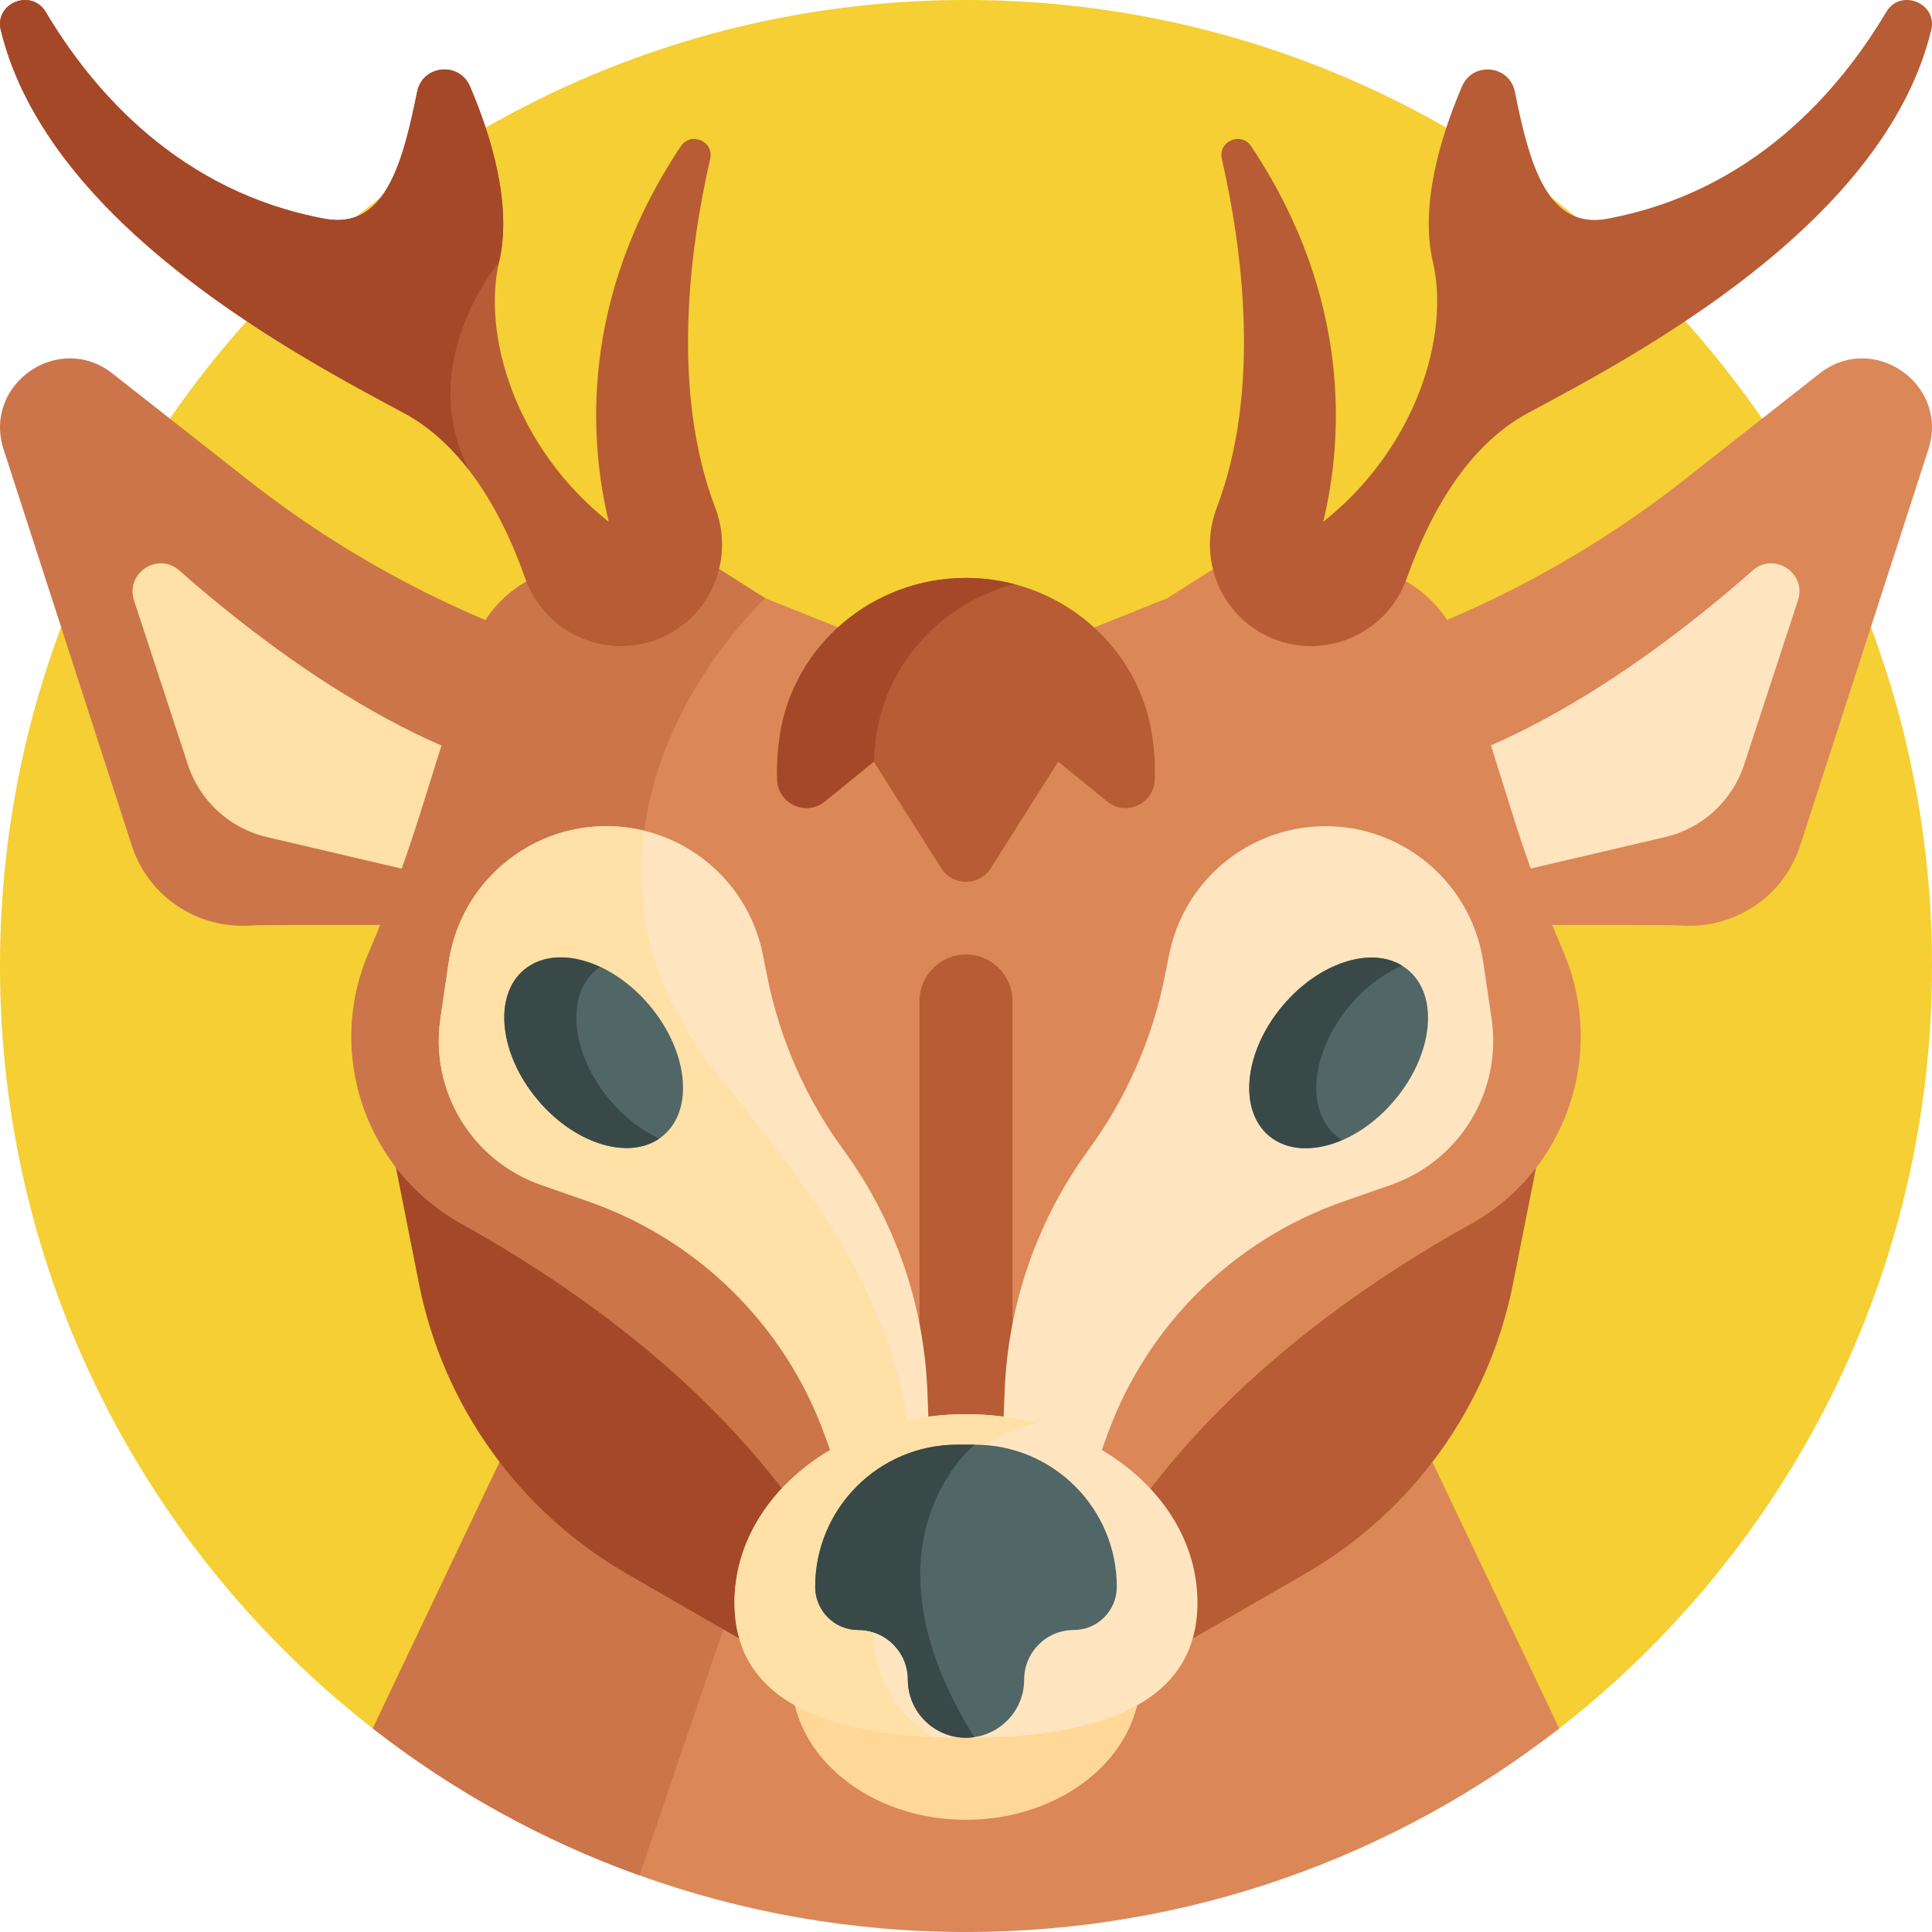 <svg id="Capa_1" enable-background="new 0 0 512 512" height="512" viewBox="0 0 512 512" width="512" xmlns="http://www.w3.org/2000/svg"><g><path d="m512 256c0 82.12-38.667 155.209-98.787 202.054-43.388 33.807-97.949-12.963-157.213-12.963s-113.826 46.771-157.213 12.963c-60.12-46.845-98.787-119.934-98.787-202.054 0-141.385 114.615-256 256-256s256 114.615 256 256z" fill="#f5cf33"/><path d="m413.21 458.05c-43.39 33.81-97.95 53.95-157.21 53.95-30.37 0-59.5-5.29-86.53-15-25.71-9.23-49.53-22.46-70.68-38.95l64.16-134.78 12.48-26.21h161.14z" fill="#dc8758"/><path d="m211.29 374.37-41.82 122.63c-25.71-9.23-49.53-22.46-70.68-38.95l64.16-134.78z" fill="#cc754a"/><g><path d="m358.437 173.495c31.875-10.009 61.67-25.717 87.938-46.362l35.812-28.147c14.277-11.221 34.449 2.844 28.857 20.12l-33.967 104.935c-4.548 14.05-17.981 22.227-31.57 21.219-4.53-.336-86.617-.031-86.617-.031z" fill="#dc8758"/><path d="m476.48 159.103c2.363-7.208-6.305-12.938-11.995-7.921-26.082 23-72.152 57.225-115.354 57.225-65.063 0 40.021 25.629 40.021 25.629l52.14-12.209c9.839-2.304 17.764-9.57 20.911-19.172z" fill="#ffe5bf"/></g><g><path d="m153.563 173.495c-31.875-10.009-61.67-25.717-87.938-46.362l-35.812-28.147c-14.277-11.221-34.449 2.844-28.857 20.12l33.967 104.935c4.548 14.05 17.981 22.227 31.57 21.219 4.53-.336 86.617-.031 86.617-.031z" fill="#cc754a"/><path d="m35.52 159.103c-2.363-7.208 6.305-12.938 11.995-7.921 26.082 23 72.152 57.225 115.354 57.225 65.063 0-40.021 25.629-40.021 25.629l-52.14-12.209c-9.838-2.304-17.764-9.57-20.911-19.172z" fill="#ffe0a7"/></g><g><g><path d="m101.49 292.108 9.541 48.082c6.422 32.364 26.5 60.382 55.084 76.864l67.879 39.142-26.904-136.296z" fill="#a54828"/><path d="m410.509 292.108-9.541 48.082c-6.422 32.364-26.5 60.382-55.084 76.864l-67.879 39.142 26.905-136.296z" fill="#b75c34"/></g><path d="m389.72 324.41c-34.69 19.28-80.06 52.05-103.69 100.3h-59.93c-23.63-48.25-54.568-89.297-89.258-108.577-25.45-14.13-42.717-35.629-31.247-62.389 5.1-11.91 13.383-7.337 17.253-19.707l12.582-60.411c2.7-8.66-1.49-17.226 6.79-20.936l14.59-6.53c9.7-4.34 20.92-3.52 29.89 2.17l16.06 10.19 21.31 8.53c26.95 10.8 37.03 10.8 63.98 0l21.31-8.53 16.06-10.19c8.97-5.69 20.19-6.51 29.89-2.17l14.59 6.53c8.28 3.71 14.57 10.78 17.28 19.44l13.62 43.54c3.87 12.37 8.37 24.53 13.47 36.44 11.51 26.83.98 58.12-24.55 72.3z" fill="#dc8758"/><path d="m244.35 424.71h-18.25c-23.63-48.25-69.01-81.02-103.7-100.3-25.45-14.13-36.2-45.12-24.73-71.88l.18-.42c5.1-11.91 9.6-24.07 13.47-36.44l13.63-43.54c2.7-8.66 8.99-15.73 17.27-19.44l14.59-6.53c9.7-4.34 20.92-3.52 29.89 2.17l16.06 10.19c-27.66 27.67-50.69 78.69-13.13 125.53 37.56 46.85 54.72 69.57 54.72 140.66z" fill="#cc754a"/><path d="m256 252.958c-6.806 0-12.323 5.517-12.323 12.323v124.685h24.646v-124.685c0-6.806-5.517-12.323-12.323-12.323z" fill="#b75c34"/><path d="m209.774 444.638c0 20.781 20.696 37.627 46.226 37.627s46.226-16.846 46.226-37.627-20.696-26.989-46.226-26.989-46.226 6.209-46.226 26.989z" fill="#ffd797"/><g><path d="m247.6 415.5-3.41-2.18-17.72-11.33-7.97-21.91c-10.51-28.88-33.43-51.51-62.43-61.65l-12.69-4.43c-18.29-6.4-29.48-24.88-26.66-44.05l2.18-14.88c3.35-22.75 24.26-38.66 47.08-35.79 1.61.2 3.19.49 4.74.88 7.12 1.72 13.54 5.25 18.75 10.09 6.34 5.89 10.87 13.72 12.67 22.62l1.24 6.18c3.32 16.47 10.17 32.03 20.09 45.6 6.81 9.31 12.15 19.54 15.91 30.31 3.76 10.78 5.92 22.12 6.38 33.65z" fill="#ffe5bf"/><path d="m244.19 413.32-17.72-11.33-7.97-21.91c-10.51-28.88-33.43-51.51-62.43-61.65l-12.69-4.43c-18.29-6.4-29.48-24.88-26.66-44.05l2.18-14.88c3.35-22.75 24.26-38.66 47.08-35.79 1.61.2 3.19.49 4.74.88-2.72 20.44 1.83 42.6 18.91 63.89 35.48 44.25 52.75 66.98 54.56 129.27z" fill="#ffe0a7"/><path d="m285.53 401.99 7.975-21.914c10.508-28.873 33.426-51.502 62.43-61.642l12.683-4.434c18.297-6.397 29.482-24.876 26.665-44.053l-2.186-14.881c-3.342-22.75-24.262-38.652-47.077-35.785-18.016 2.264-32.572 15.785-36.156 33.586l-1.244 6.179c-3.317 16.475-10.172 32.034-20.091 45.6-13.621 18.631-21.38 40.899-22.285 63.96l-1.842 46.892z" fill="#ffe5bf"/></g><path d="m317.341 424.707c0-27.575-27.463-49.929-61.341-49.929s-61.341 22.354-61.341 49.929 27.463 35.814 61.341 35.814 61.341-8.239 61.341-35.814z" fill="#ffe5bf"/><path d="m247.259 460.317c-29.74-1.39-52.6-10.46-52.6-35.61 0-27.58 27.46-49.93 61.34-49.93 6.53 0 12.83.83 18.73 2.37-25.2 6.87-43.54 27.99-43.54 52.97 0 14.39 6.09 24.03 16.07 30.2z" fill="#ffe0a7"/><g><path d="m295.964 420.541c0 3.162-1.283 6.004-3.346 8.081-2.062 2.062-4.904 3.346-8.066 3.346-3.621 0-6.92 1.467-9.288 3.85-2.383 2.368-3.85 5.652-3.85 9.273 0 4.262-1.726 8.127-4.522 10.908-2.292 2.307-5.332 3.88-8.708 4.354-.703.122-1.436.168-2.185.168-4.247 0-8.112-1.726-10.892-4.522-2.796-2.78-4.522-6.646-4.522-10.908 0-3.621-1.467-6.905-3.85-9.273-2.368-2.383-5.668-3.85-9.288-3.85-3.162 0-6.004-1.283-8.066-3.346-2.062-2.078-3.346-4.919-3.346-8.081 0-20.807 16.866-37.688 37.673-37.688h4.583c10.404 0 19.829 4.216 26.643 11.045 6.814 6.814 11.03 16.239 11.03 26.643z" fill="#516666"/><path d="m258.185 460.352c-.703.122-1.436.168-2.185.168-4.247 0-8.112-1.726-10.892-4.522-2.796-2.78-4.522-6.646-4.522-10.908 0-3.621-1.467-6.905-3.85-9.273-2.368-2.383-5.668-3.85-9.288-3.85-3.162 0-6.004-1.283-8.066-3.346-2.062-2.078-3.346-4.919-3.346-8.081 0-20.807 16.866-37.688 37.673-37.688h4.583c0 .001-32.372 25.758-.107 77.5z" fill="#384948"/></g><path d="m305.395 195.26c.513 3.546.753 7.314.643 11.302-.178 6.433-7.632 9.892-12.626 5.832l-12.967-10.541-17.908 28.247c-3.039 4.795-10.035 4.795-13.075 0l-17.907-28.247-12.967 10.541c-4.994 4.06-12.448.601-12.626-5.832-.11-3.988.13-7.755.643-11.302 3.516-24.314 24.806-42.105 49.372-42.105h.046c24.566 0 45.856 17.792 49.372 42.105z" fill="#b75c34"/><path d="m232.165 195.26c-.31 2.12-.52 4.31-.61 6.59l-12.97 10.54c-4.99 4.06-12.45.61-12.63-5.83-.11-3.99.13-7.75.65-11.3 3.51-24.31 24.8-42.1 49.37-42.1h.04c4.38 0 8.67.57 12.76 1.64-18.84 4.92-33.72 20.49-36.61 40.46z" fill="#a54828"/><g><g><ellipse cx="157.288" cy="279" fill="#516666" rx="19.371" ry="28.679" transform="matrix(.766 -.643 .643 .766 -142.539 166.377)"/></g><g><path d="m174.7 301.741c-8.36 5.75-22.48 1.35-32.25-10.29-10.18-12.13-11.79-27.54-3.6-34.42 5.06-4.24 12.66-4.25 20.14-.77-.35.24-.69.49-1.02.77-8.19 6.88-6.58 22.29 3.6 34.42 3.9 4.65 8.49 8.14 13.13 10.29z" fill="#384948"/></g></g><g><g><ellipse cx="354.712" cy="279" fill="#516666" rx="28.679" ry="19.371" transform="matrix(.643 -.766 .766 .643 -87.019 371.387)"/></g><g><path d="m371.577 255.899c-4.91 2.12-9.8 5.74-13.92 10.65-10.18 12.13-11.79 27.54-3.59 34.42.5.42 1.02.8 1.56 1.13-7.22 3.11-14.47 2.97-19.35-1.13-8.2-6.88-6.59-22.29 3.6-34.42 9.56-11.39 23.28-15.85 31.7-10.65z" fill="#384948"/></g></g></g><path d="m191.35 144.33c0 10.07-5.61 19.64-15.18 24.24-14.46 6.95-31.67-.25-37.01-15.38-3.35-9.5-8.11-19.79-14.78-28.48-4.76-6.2-10.48-11.58-17.35-15.27-27.4-14.72-94.21-49.61-106.82-101.45-1.76-7.2 8.14-11.16 11.93-4.79 12.47 20.99 35.45 47.63 73.91 54.77 15.9 2.95 20.61-14.4 24.5-33.66 1.43-7.11 11.16-8.07 14.01-1.4 5.72 13.4 11.2 31.53 7.7 46.55-4.51 19.34 4.31 49.18 29.07 68.83-5.14-21.29-7.88-59.01 19.08-99.51 2.66-4 8.87-1.36 7.8 3.32-5.3 23.11-10.6 61.12 1.34 92.48 1.22 3.2 1.8 6.5 1.8 9.75z" fill="#b75c34"/><path d="m323.793 42.1c-1.074-4.684 5.132-7.315 7.796-3.315 26.965 40.495 24.22 78.215 19.078 99.504 24.764-19.653 33.58-49.489 29.072-68.827-3.502-15.021 1.983-33.156 7.7-46.552 2.848-6.673 12.582-5.707 14.016 1.405 3.883 19.256 8.596 36.609 24.494 33.656 38.465-7.144 61.437-33.783 73.913-54.774 3.786-6.371 13.685-2.41 11.933 4.791-12.611 51.842-79.426 86.737-106.824 101.45-16.506 8.864-26.389 27.486-32.13 43.757-5.336 15.122-22.552 22.322-37.007 15.379-12.668-6.085-18.39-20.859-13.388-33.993 11.945-31.366 6.645-69.369 1.347-92.481z" fill="#b75c34"/><path d="m132.26 69.46s-22.66 26.77-7.88 55.25c-4.76-6.2-10.48-11.58-17.35-15.27-27.4-14.72-94.21-49.61-106.82-101.45-1.76-7.2 8.14-11.16 11.93-4.79 12.47 20.99 35.45 47.63 73.91 54.77 15.9 2.95 20.61-14.4 24.5-33.66 1.43-7.11 11.16-8.07 14.01-1.4 5.72 13.4 11.2 31.53 7.7 46.55z" fill="#a54828"/></g></svg>